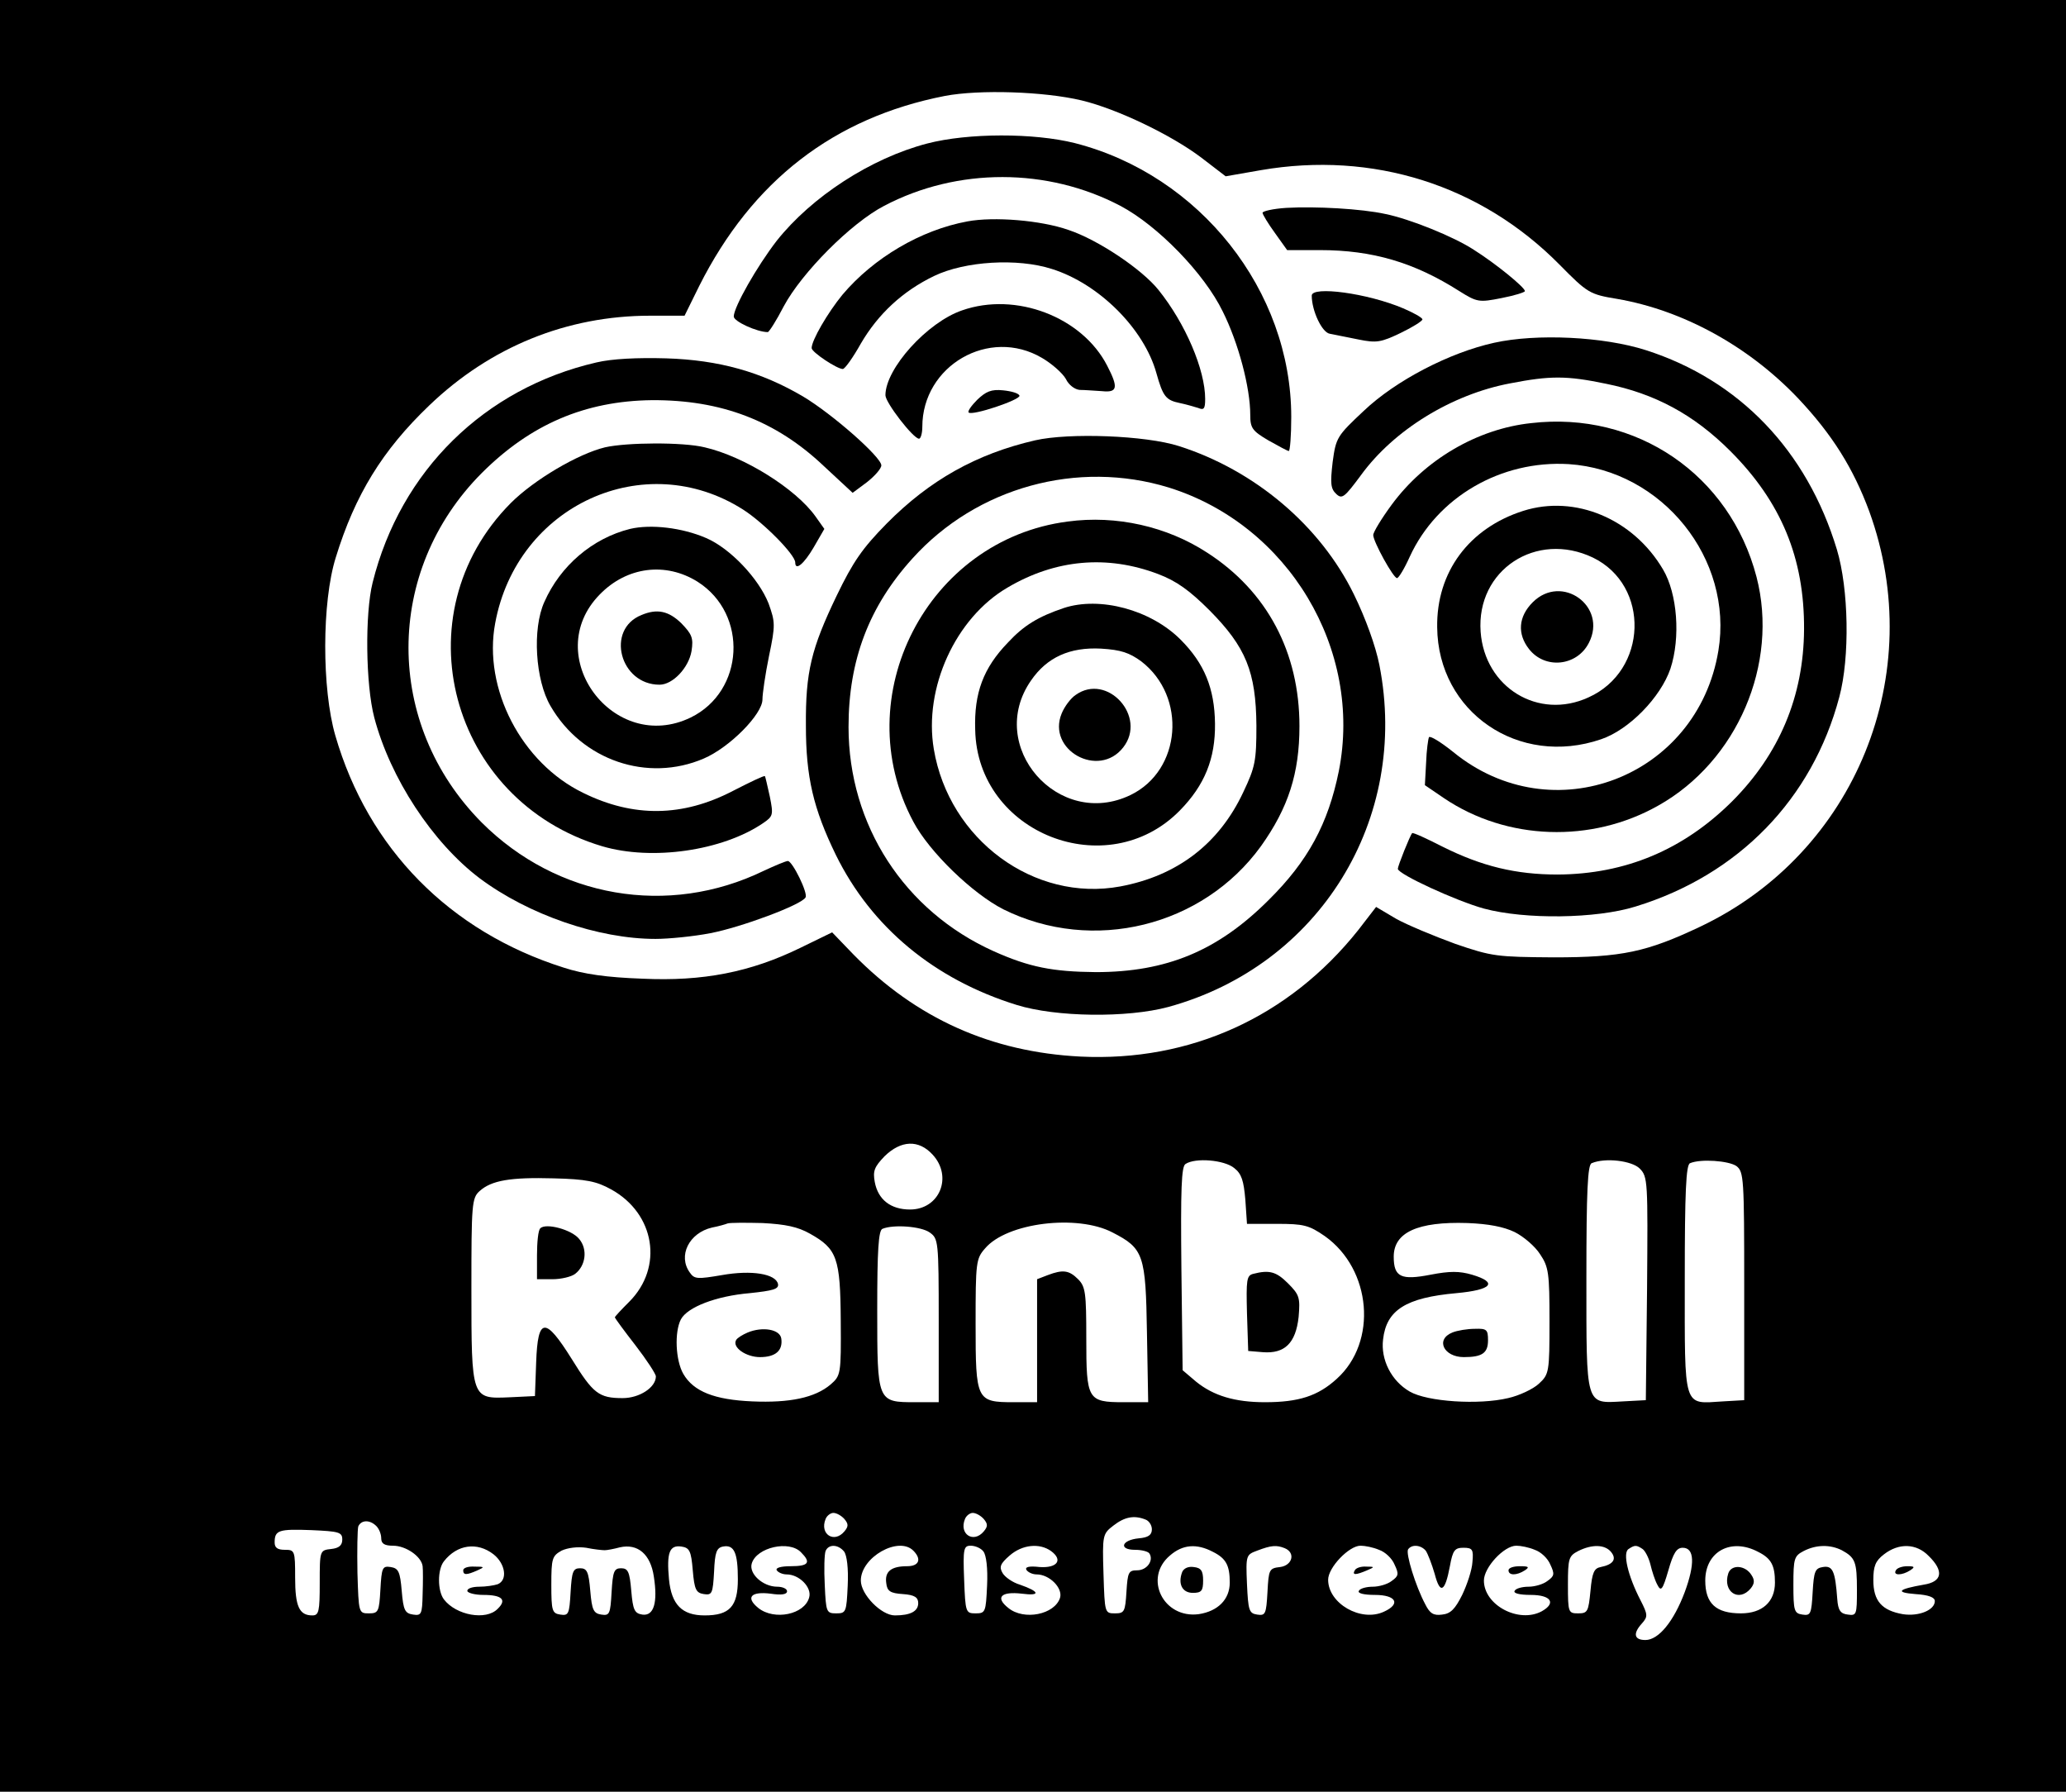<?xml version="1.0" standalone="no"?>
<!DOCTYPE svg PUBLIC "-//W3C//DTD SVG 20010904//EN"
 "http://www.w3.org/TR/2001/REC-SVG-20010904/DTD/svg10.dtd">
<svg version="1.0" xmlns="http://www.w3.org/2000/svg"
 width="504pt" height="437pt" viewBox="0 0 504 437"
 preserveAspectRatio="xMidYMid meet">

<g transform="translate(0,437) scale(0.1,-0.1)"
fill="#000000" stroke="none">
<path d="M0 2185 l0 -2185 2520 0 2520 0 0 2185 0 2185 -2520 0 -2520 0 0
-2185z m2639 1940 c87 -21 218 -84 291 -139 l60 -46 86 15 c273 47 536 -36
728 -230 69 -70 74 -73 141 -84 162 -28 321 -116 441 -242 84 -89 135 -171
174 -276 144 -396 -33 -833 -412 -1013 -131 -62 -191 -75 -358 -75 -138 1
-150 2 -240 33 -52 19 -117 46 -144 61 l-49 29 -44 -57 c-169 -212 -410 -321
-677 -308 -218 11 -401 93 -554 249 l-52 54 -78 -38 c-121 -59 -237 -82 -385
-75 -86 3 -143 11 -192 27 -278 88 -477 290 -557 566 -33 114 -33 325 1 434
47 153 114 262 228 371 149 143 336 219 539 219 l84 0 36 73 c129 256 328 410
599 463 84 16 242 11 334 -11z m-364 -2571 c50 -54 17 -134 -55 -134 -47 0
-78 24 -86 67 -5 27 -1 37 24 63 40 39 83 41 117 4z m736 -33 c18 -14 23 -31
27 -77 l4 -59 73 0 c65 0 78 -3 117 -30 114 -81 129 -258 29 -348 -46 -42 -93
-57 -175 -57 -74 0 -126 16 -168 50 l-33 28 -3 247 c-2 195 0 250 10 256 24
16 95 10 119 -10z m989 -1 c20 -20 20 -31 18 -293 l-3 -272 -56 -3 c-92 -5
-89 -15 -89 303 0 209 3 275 13 278 33 14 98 6 117 -13z m236 6 c18 -14 19
-29 19 -293 l0 -278 -52 -3 c-98 -6 -93 -22 -93 298 0 213 3 280 13 283 26 11
94 6 113 -7z m-2745 -57 c107 -59 128 -190 44 -274 -19 -19 -35 -36 -35 -38 0
-2 22 -32 50 -68 27 -35 50 -70 50 -76 0 -27 -40 -53 -81 -53 -58 0 -72 11
-124 95 -65 104 -83 103 -87 -7 l-3 -83 -62 -3 c-93 -4 -93 -5 -93 264 0 207
1 222 20 239 29 26 75 34 181 31 79 -2 104 -7 140 -27z m485 -108 c66 -37 74
-59 75 -212 1 -132 0 -134 -25 -156 -38 -32 -99 -45 -191 -41 -92 4 -143 24
-168 67 -19 33 -22 102 -6 133 16 30 86 57 168 64 57 6 71 10 69 22 -5 25 -64
35 -137 22 -59 -10 -67 -10 -78 6 -30 41 -2 97 54 110 16 3 33 8 38 10 6 2 44
2 85 1 56 -3 86 -9 116 -26z m738 3 c76 -39 81 -54 84 -245 l3 -169 -60 0
c-88 0 -91 6 -91 156 0 111 -2 126 -20 144 -22 22 -37 24 -74 10 l-26 -10 0
-150 0 -150 -57 0 c-91 0 -93 4 -93 191 0 150 1 159 23 184 53 63 225 84 311
39z m981 1 c22 -11 50 -35 62 -54 21 -31 23 -46 23 -163 0 -125 -1 -130 -26
-153 -14 -13 -48 -29 -75 -35 -71 -17 -197 -9 -240 16 -45 26 -71 78 -65 127
8 72 56 102 179 113 87 8 102 26 38 45 -31 9 -54 9 -101 0 -72 -14 -90 -6 -90
44 0 59 58 86 180 82 51 -2 88 -9 115 -22z m-1427 -1 c21 -15 22 -20 22 -215
l0 -199 -57 0 c-93 0 -93 0 -93 226 0 144 3 194 13 197 27 11 94 6 115 -9z
m-208 -699 c10 -12 10 -18 0 -30 -25 -30 -61 -7 -46 30 3 8 12 15 19 15 8 0
20 -7 27 -15z m340 0 c10 -12 10 -18 0 -30 -25 -30 -61 -7 -46 30 3 8 12 15
19 15 8 0 20 -7 27 -15z m394 -1 c9 -3 16 -14 16 -24 0 -14 -9 -20 -32 -22
-42 -4 -50 -28 -9 -28 16 0 32 -4 35 -9 11 -17 -6 -41 -30 -41 -21 0 -23 -5
-26 -52 -3 -49 -5 -53 -28 -53 -25 0 -25 1 -28 96 -3 95 -2 98 24 118 27 21
50 26 78 15z m-1876 -16 c7 -7 12 -20 12 -30 0 -13 8 -18 29 -18 31 0 69 -26
72 -50 1 -8 1 -39 0 -68 -1 -49 -3 -53 -23 -50 -20 3 -24 10 -28 58 -4 47 -8
55 -27 58 -20 3 -22 -1 -25 -55 -3 -54 -5 -58 -28 -58 -25 0 -25 1 -28 99 -1
55 0 106 2 113 7 16 28 17 44 1z m-83 -33 c0 -14 -8 -21 -27 -23 -28 -3 -28
-4 -28 -83 0 -69 -2 -79 -18 -79 -32 0 -42 22 -42 92 0 66 -1 68 -25 68 -18 0
-25 5 -25 18 0 30 10 33 90 30 67 -3 75 -5 75 -23z m369 -36 c29 -23 35 -63
10 -73 -9 -3 -29 -6 -45 -6 -16 0 -29 -4 -29 -10 0 -5 18 -10 39 -10 46 0 58
-12 35 -34 -28 -29 -101 -16 -131 23 -16 21 -16 73 0 93 32 41 81 48 121 17z
m271 10 c6 0 22 3 37 7 44 10 75 -17 83 -71 10 -64 0 -97 -28 -93 -19 3 -23
11 -27 58 -4 47 -8 55 -25 55 -17 0 -20 -8 -23 -58 -3 -54 -5 -58 -25 -55 -19
3 -23 11 -27 58 -4 47 -8 55 -25 55 -17 0 -20 -8 -23 -58 -3 -54 -5 -58 -25
-55 -20 3 -22 9 -22 73 0 64 2 70 25 83 15 7 39 10 60 7 19 -4 40 -6 45 -6z
m215 -49 c4 -47 8 -55 27 -58 20 -3 22 1 25 55 2 47 6 58 22 61 27 5 36 -15
36 -80 0 -66 -20 -88 -81 -88 -55 0 -81 26 -87 88 -6 65 1 84 30 80 20 -3 24
-10 28 -58z m264 44 c25 -25 19 -34 -25 -34 -24 0 -38 -4 -34 -10 3 -5 14 -10
24 -10 31 0 62 -32 55 -56 -11 -42 -85 -57 -124 -26 -32 26 -18 41 30 35 26
-4 40 -2 40 6 0 6 -11 11 -24 11 -35 0 -70 32 -62 57 12 39 91 57 120 27z
m105 2 c7 -9 11 -41 9 -83 -3 -65 -4 -68 -28 -68 -24 0 -25 3 -28 69 -2 38 -1
75 2 83 7 17 30 17 45 -1z m169 2 c21 -21 14 -38 -15 -38 -39 0 -55 -13 -51
-41 2 -20 10 -25 41 -27 28 -2 37 -8 37 -22 0 -20 -19 -30 -57 -30 -33 0 -83
51 -83 85 0 57 92 109 128 73z m171 -2 c7 -9 11 -41 9 -83 -3 -65 -4 -68 -28
-68 -24 0 -25 2 -28 83 -3 75 -1 82 16 82 11 0 25 -6 31 -14z m165 1 c30 -22
15 -42 -28 -39 -26 3 -36 0 -32 -7 4 -6 15 -11 25 -11 31 0 64 -33 57 -57 -13
-41 -88 -56 -126 -25 -33 26 -18 41 33 35 46 -6 44 5 -5 22 -17 5 -36 18 -42
28 -9 15 -6 23 17 43 31 27 73 31 101 11z m395 -2 c32 -16 41 -33 41 -75 0
-41 -29 -70 -76 -77 -86 -11 -135 88 -70 143 31 27 65 30 105 9z m175 9 c27
-11 19 -42 -11 -46 -27 -3 -28 -6 -31 -61 -3 -54 -5 -58 -25 -55 -20 3 -22 10
-25 75 -3 70 -2 71 25 81 34 13 47 14 67 6z m230 -4 c15 -5 32 -21 38 -36 11
-23 10 -28 -7 -40 -10 -8 -31 -14 -46 -14 -15 0 -31 -4 -34 -10 -4 -6 12 -10
39 -10 52 0 64 -22 22 -41 -56 -26 -136 20 -136 78 0 30 51 83 79 83 11 0 31
-4 45 -10z m114 -2 c5 -7 15 -33 22 -57 13 -50 25 -45 37 19 7 39 12 45 33 45
22 0 25 -4 22 -35 -1 -19 -13 -55 -25 -80 -17 -34 -28 -46 -49 -48 -21 -3 -30
3 -41 25 -24 45 -48 124 -42 134 9 13 31 11 43 -3z m266 2 c15 -5 32 -21 38
-36 11 -23 10 -28 -7 -40 -10 -8 -31 -14 -46 -14 -15 0 -31 -4 -34 -10 -4 -6
12 -10 39 -10 50 0 63 -20 27 -40 -56 -30 -141 15 -141 75 0 32 49 85 79 85
11 0 31 -4 45 -10z m186 -5 c15 -18 5 -31 -25 -37 -16 -3 -21 -13 -25 -58 -5
-51 -7 -55 -30 -55 -24 0 -25 2 -25 70 0 64 2 70 25 82 34 17 65 16 80 -2z
m77 7 c6 -4 15 -21 19 -37 4 -17 11 -39 17 -50 9 -18 13 -13 27 35 12 42 20
55 35 55 29 0 30 -40 5 -108 -27 -72 -64 -117 -96 -117 -28 0 -31 16 -8 41 14
16 14 21 -4 56 -31 60 -44 116 -29 125 15 10 19 10 34 0z m282 -7 c32 -16 41
-33 41 -75 0 -47 -31 -75 -83 -75 -61 0 -87 24 -87 80 0 71 63 105 129 70z
m204 4 c33 -18 37 -28 37 -97 0 -60 -1 -63 -22 -60 -18 2 -24 10 -26 38 -5 68
-11 82 -35 78 -19 -3 -22 -10 -25 -61 -3 -54 -5 -58 -25 -55 -20 3 -22 9 -22
73 0 64 2 70 25 82 31 16 65 16 93 2z m212 -14 c38 -37 33 -63 -12 -70 -63
-11 -71 -19 -20 -23 32 -2 47 -8 47 -17 0 -22 -39 -38 -78 -32 -51 9 -72 32
-72 83 0 34 5 47 26 63 36 28 79 27 109 -4z"/>
<path d="M2262 4020 c-138 -36 -282 -130 -367 -237 -48 -62 -105 -162 -105
-185 0 -12 57 -38 83 -38 3 0 21 28 39 63 44 82 164 203 245 245 179 94 399
93 576 0 91 -48 205 -165 250 -258 38 -76 67 -185 67 -252 0 -32 5 -39 44 -62
25 -14 47 -26 50 -26 3 0 6 37 6 83 0 308 -223 590 -528 668 -100 25 -260 25
-360 -1z"/>
<path d="M3138 3863 c-32 -2 -58 -8 -58 -12 0 -4 14 -27 30 -49 l30 -42 80 0
c128 0 230 -30 340 -100 43 -27 48 -28 103 -17 31 6 57 14 57 17 0 9 -71 67
-125 101 -49 32 -156 75 -215 87 -59 13 -171 19 -242 15z"/>
<path d="M2360 3830 c-114 -21 -229 -89 -305 -179 -36 -44 -75 -111 -75 -130
0 -10 62 -51 76 -51 5 0 25 28 44 62 42 72 102 128 179 165 75 36 203 44 287
17 115 -36 225 -146 255 -254 16 -57 23 -66 57 -73 15 -3 35 -9 45 -12 14 -6
17 -2 17 22 0 71 -48 184 -114 266 -40 50 -147 122 -219 146 -68 24 -183 33
-247 21z"/>
<path d="M3200 3649 c0 -37 25 -90 44 -93 12 -2 43 -9 70 -14 44 -9 55 -7 103
16 29 14 53 29 53 33 0 4 -21 16 -47 27 -87 37 -223 55 -223 31z"/>
<path d="M2347 3613 c-85 -29 -187 -142 -187 -207 0 -18 68 -106 82 -106 4 0
8 13 8 29 0 149 163 244 292 168 24 -14 50 -37 58 -51 7 -15 22 -26 34 -27 12
0 36 -2 54 -3 38 -4 41 8 13 62 -61 119 -223 181 -354 135z"/>
<path d="M3645 3534 c-109 -24 -240 -92 -318 -166 -65 -61 -68 -65 -76 -125
-6 -52 -5 -65 9 -78 14 -13 20 -8 60 46 80 110 221 197 364 224 98 19 138 19
234 -1 119 -24 214 -75 303 -164 124 -124 181 -261 180 -435 -1 -163 -60 -304
-176 -420 -119 -118 -260 -177 -425 -178 -102 0 -185 20 -281 68 -39 20 -72
35 -74 33 -5 -5 -35 -80 -35 -87 0 -13 144 -79 210 -97 100 -27 274 -25 370 5
251 77 431 262 497 511 26 97 23 264 -6 360 -73 241 -238 413 -466 486 -103
33 -266 41 -370 18z"/>
<path d="M1455 3486 c-273 -63 -478 -264 -546 -537 -19 -76 -17 -249 4 -329
39 -148 142 -305 257 -392 119 -89 290 -148 429 -148 32 0 93 6 134 14 74 14
222 69 232 87 7 10 -32 89 -43 89 -5 0 -31 -11 -59 -24 -233 -113 -504 -66
-688 118 -238 240 -238 613 0 852 119 119 252 176 415 178 169 1 303 -50 420
-161 l70 -65 35 26 c19 15 35 33 35 41 0 20 -119 125 -191 168 -102 60 -205
89 -334 93 -70 2 -132 -1 -170 -10z"/>
<path d="M2384 3395 c-14 -14 -24 -28 -21 -31 8 -9 127 31 124 41 -2 6 -20 11
-40 13 -29 3 -42 -3 -63 -23z"/>
<path d="M3735 3338 c-131 -14 -259 -89 -340 -199 -25 -34 -45 -67 -45 -74 0
-16 49 -105 58 -105 4 0 18 23 31 52 67 146 223 236 388 226 228 -15 402 -231
365 -455 -51 -309 -405 -445 -647 -247 -30 24 -56 40 -59 36 -2 -4 -6 -32 -7
-62 l-3 -55 47 -32 c153 -103 359 -110 522 -18 193 108 295 346 240 558 -65
249 -293 405 -550 375z"/>
<path d="M2525 3296 c-143 -33 -257 -97 -362 -203 -59 -60 -82 -93 -122 -176
-62 -129 -76 -186 -75 -317 0 -125 18 -202 73 -315 87 -177 241 -304 441 -366
96 -30 270 -32 370 -5 369 101 589 458 515 834 -9 46 -34 115 -62 172 -82 168
-242 303 -427 362 -81 26 -268 33 -351 14z m326 -115 c292 -91 474 -395 415
-692 -26 -128 -75 -219 -171 -314 -124 -124 -249 -176 -422 -176 -105 1 -162
12 -249 51 -218 98 -354 308 -354 547 0 163 50 294 156 411 157 174 403 241
625 173z"/>
<path d="M2605 3098 c-343 -44 -540 -427 -377 -732 39 -74 145 -176 220 -214
218 -108 486 -42 628 154 67 94 94 178 94 293 0 180 -79 329 -225 423 -98 64
-222 92 -340 76z m220 -128 c45 -17 77 -40 126 -89 88 -89 113 -149 114 -281
0 -86 -3 -101 -32 -162 -59 -126 -161 -204 -300 -230 -210 -39 -418 114 -455
335 -25 149 53 320 180 394 117 69 243 80 367 33z"/>
<path d="M2595 2887 c-62 -21 -97 -42 -136 -84 -60 -62 -83 -123 -80 -213 5
-253 322 -377 499 -197 61 62 87 127 86 212 -1 86 -26 147 -84 205 -73 73
-197 106 -285 77z m189 -130 c112 -86 98 -266 -26 -326 -176 -85 -354 119
-243 279 39 57 95 82 171 78 49 -3 69 -10 98 -31z"/>
<path d="M2624 2675 c-12 -8 -27 -28 -34 -45 -37 -89 90 -160 150 -83 59 75
-39 183 -116 128z"/>
<path d="M1476 3279 c-66 -16 -173 -79 -230 -136 -270 -272 -149 -726 223
-837 122 -36 293 -11 392 56 25 17 26 20 17 65 -6 27 -11 49 -12 50 -2 2 -37
-15 -78 -36 -123 -64 -243 -65 -365 -5 -151 73 -245 255 -215 414 53 288 365
430 605 277 50 -32 127 -110 127 -129 0 -21 21 -4 45 37 l26 45 -22 31 c-48
67 -174 146 -270 168 -53 13 -190 12 -243 0z"/>
<path d="M3716 3124 c-132 -42 -212 -149 -210 -284 2 -207 199 -342 400 -273
68 23 145 102 169 172 25 76 17 183 -18 242 -73 124 -215 183 -341 143z m170
-114 c140 -68 134 -276 -11 -341 -122 -56 -253 24 -263 160 -11 151 136 247
274 181z"/>
<path d="M3739 2901 c-35 -35 -38 -77 -9 -114 39 -50 117 -42 146 15 46 89
-66 170 -137 99z"/>
<path d="M1537 3080 c-92 -23 -170 -90 -209 -178 -30 -66 -22 -191 15 -254 77
-133 237 -187 374 -128 63 27 143 108 143 144 0 14 7 62 16 106 16 76 15 83
-1 128 -24 61 -94 135 -153 160 -58 25 -134 34 -185 22z m165 -129 c124 -79
114 -267 -17 -331 -188 -91 -368 151 -222 300 66 68 161 80 239 31z"/>
<path d="M1565 2870 c-88 -35 -53 -170 44 -170 32 0 71 41 78 82 5 32 1 41
-25 68 -31 30 -59 36 -97 20z"/>
<path d="M3057 1263 c-16 -4 -17 -15 -15 -96 l3 -92 36 -3 c53 -4 80 22 87 86
4 47 2 54 -26 82 -29 29 -46 33 -85 23z"/>
<path d="M1318 1374 c-5 -4 -8 -34 -8 -66 l0 -58 38 0 c21 0 46 6 55 13 26 20
31 60 10 85 -18 23 -82 40 -95 26z"/>
<path d="M1824 1120 c-12 -5 -25 -13 -28 -18 -11 -18 24 -42 58 -42 38 0 56
16 52 45 -3 23 -46 30 -82 15z"/>
<path d="M3543 1120 c-42 -17 -21 -60 28 -60 45 0 59 10 59 41 0 26 -3 29 -32
28 -18 0 -43 -4 -55 -9z"/>
<path d="M1130 540 c0 -12 8 -12 35 0 18 8 17 9 -7 9 -16 1 -28 -3 -28 -9z"/>
<path d="M2884 536 c-11 -29 0 -51 26 -51 21 0 25 5 25 30 0 24 -5 31 -23 33
-13 2 -24 -3 -28 -12z"/>
<path d="M3305 540 c-7 -12 2 -12 30 0 19 8 19 9 -2 9 -12 1 -25 -3 -28 -9z"/>
<path d="M3680 540 c0 -13 20 -13 40 0 12 8 9 10 -12 10 -16 0 -28 -4 -28 -10z"/>
<path d="M4216 532 c-14 -44 26 -71 55 -36 9 11 10 20 2 32 -15 25 -50 27 -57
4z"/>
<path d="M4625 540 c-8 -13 15 -13 35 0 12 8 11 10 -7 10 -12 0 -25 -4 -28
-10z"/>
</g>
</svg>
